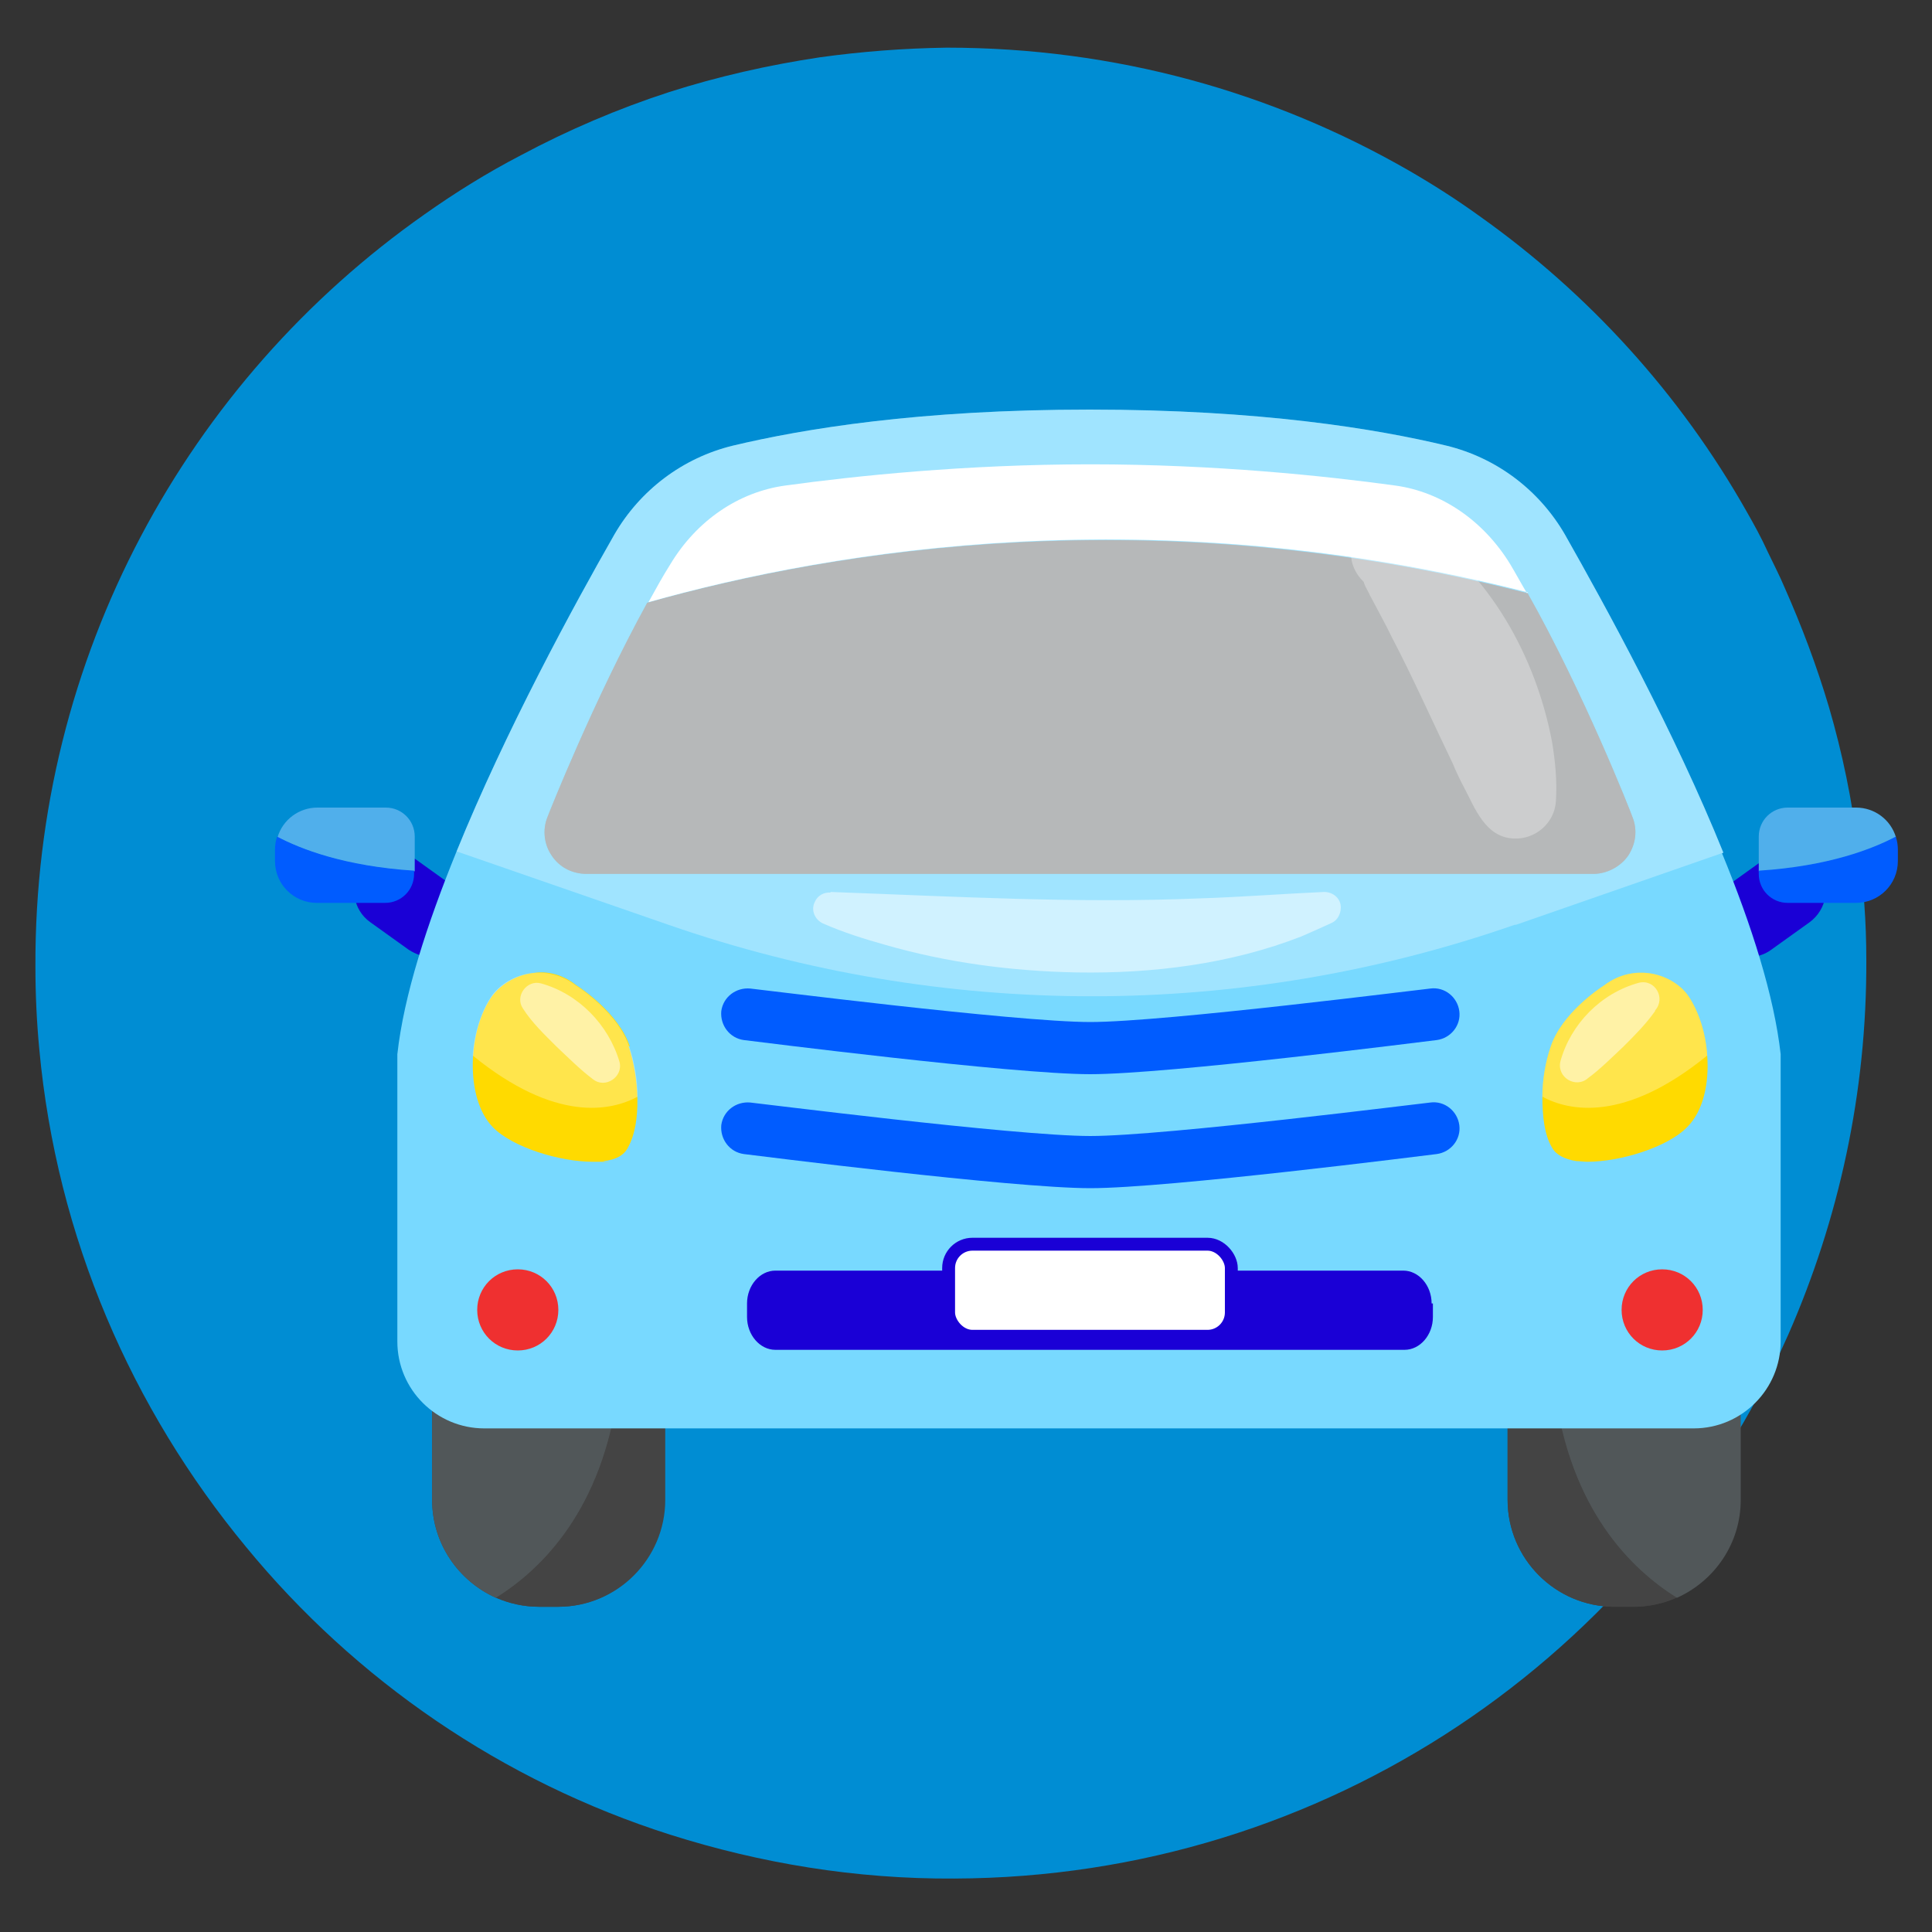 <svg xmlns="http://www.w3.org/2000/svg" viewBox="0 0 300 300"><rect x="0" y="0" width="300" height="300" fill="#333333" stroke="none"/><defs><style>.cls-2{fill:#fff}.cls-5{isolation:isolate}.cls-7{fill:#ffda00}.cls-9{fill:#005cff}.cls-12{fill:#444}.cls-13{fill:#515759}.cls-5{opacity:.5}.cls-14{fill:#1a00d6}.cls-15{fill:#50afeb}</style></defs><g id="Camada_1"><path fill="#008dd3" d="M289.8 149c.1 20.7-4.3 40.4-12.1 58.2-22 49.7-71.6 84.3-129.5 84.5-15.4.1-30.2-2.4-44.1-6.8-26.1-8.3-48.9-24-65.9-44.7-17.7-21.4-29.4-48-32.1-77.3-.4-4.2-.6-8.5-.6-12.8-.2-48.2 23.7-91 60.4-116.8 4.8-3.4 9.8-6.5 15-9.2 7.3-3.9 15-7.2 23-9.8 7.5-2.4 15.4-4.2 23.4-5.4 6.5-.9 13-1.4 19.7-1.5 26.2 0 50.6 6.9 71.8 19.1 3.8 2.2 7.4 4.5 11 7.1 16.9 12 31.1 27.6 41.4 45.8 1.2 2.1 2.3 4.1 3.3 6.3.9 1.9 1.8 3.6 2.6 5.5 2.7 6.1 5 12.2 6.9 18.6 2.1 7.2 3.6 14.5 4.5 21.9.9 5.8 1.3 11.5 1.3 17.3z"/><path d="M67 148.6c-1.2 0-2.4-.4-3.5-1.1l-6-4.3c-2.7-1.9-3.3-5.7-1.4-8.4s5.7-3.3 8.4-1.4l6 4.3c2.7 1.9 3.3 5.7 1.4 8.4-1.2 1.6-3 2.5-4.9 2.5zm204.5 0c-1.9 0-3.7-.9-4.9-2.5-1.9-2.7-1.3-6.4 1.4-8.4l6-4.3c2.7-1.9 6.4-1.3 8.4 1.4 1.9 2.7 1.3 6.4-1.4 8.4l-6 4.3c-1.1.8-2.3 1.1-3.5 1.1z" class="cls-14"/><path d="M67.1 215.7v17.2c0 6.8 4.1 12.6 9.9 15.2 2.1.9 4.3 1.4 6.7 1.4h2.9c9.2 0 16.6-7.5 16.6-16.6v-17.2H67zm174.2 0h-7.2v17.2c0 9.2 7.5 16.6 16.6 16.6h2.9c2.4 0 4.7-.5 6.7-1.4 5.8-2.6 9.9-8.4 9.9-15.2v-17.2h-29z" class="cls-12"/><path d="M96.1 215.7h-29v17.2c0 6.8 4.1 12.6 9.9 15.2 7.1-4.4 16.6-13.7 19-32.4z" class="cls-13"/><path d="M96.1 215.7c-2.5 18.7-11.9 28-19 32.4 2.1.9 4.3 1.4 6.7 1.4h2.9c9.2 0 16.6-7.5 16.6-16.6v-17.2h-7.2z" class="cls-12"/><path d="M241.3 215.7h29v17.2c0 6.8-4.1 12.6-9.9 15.2-7.1-4.4-16.6-13.7-19-32.4z" class="cls-13"/><path d="M241.3 215.7c2.5 18.7 11.9 28 19 32.4-2.1.9-4.3 1.4-6.7 1.4h-2.9c-9.2 0-16.6-7.5-16.6-16.6v-17.2h7.2z" class="cls-12"/><path fill="#78d9ff" d="M267.6 132.4C260 113.6 249.4 94.3 243 83c-4-6.9-10.6-11.9-18.4-13.8-10.8-2.6-28.9-5.6-55.4-5.6s-44.5 3-55.4 5.6C106 71.1 99.4 76.1 95.4 83c-6.4 11.2-16.9 30.5-24.5 49.2-4.6 11.3-8.2 22.4-9.2 31.5v44.6c0 7.5 6.1 13.5 13.5 13.5H263c7.5 0 13.5-6.1 13.5-13.5v-44.6c-1-9-4.5-20-9.1-31.2z"/><path style="isolation:isolate" fill="#fff" d="M235.4 143.6l32.2-11.2C260 113.6 249.4 94.3 243 83c-4-6.9-10.6-11.9-18.4-13.8-10.8-2.6-28.9-5.6-55.4-5.6s-44.5 3-55.4 5.6C106 71.1 99.4 76.1 95.4 83c-6.4 11.2-16.9 30.5-24.5 49.2l32.9 11.4c42.6 14.8 88.9 14.8 131.4 0z" opacity=".3"/><path d="M97.8 162.5c-1.7-5.1-7.5-9-8.3-9.5-2.5-2-5.1-2.2-6.8-1.9-2.5.3-4.9 1.7-6.3 3.6-3.7 5.2-4.3 15.7.1 20.3 3.1 3.2 10.5 5.4 15.5 5.4s1.2 0 1.7-.1c1.9-.2 3.2-.9 3.8-2.1 2.2-3.9 1.7-11 .1-15.8z" class="cls-7"/><path d="M169.3 184.5c-12.1 0-52.1-5.1-53.8-5.3-2.2-.3-3.7-2.3-3.5-4.5.3-2.2 2.3-3.7 4.5-3.5.4 0 41.2 5.2 52.8 5.2s52.4-5.2 52.8-5.2c2.2-.3 4.2 1.3 4.5 3.5.3 2.2-1.3 4.2-3.5 4.5-1.7.2-41.7 5.3-53.8 5.3zm0-17.7c-12.1 0-52.1-5.1-53.8-5.3-2.2-.3-3.7-2.3-3.5-4.5.3-2.2 2.3-3.7 4.5-3.5.4 0 41.2 5.2 52.8 5.2s52.4-5.2 52.8-5.2c2.2-.3 4.2 1.3 4.5 3.5.3 2.2-1.3 4.2-3.5 4.5-1.7.2-41.7 5.3-53.8 5.3z" class="cls-9"/><path d="M222.5 202.4v2.1c0 2.8-2 5.1-4.4 5.1h-97.7c-2.4 0-4.4-2.3-4.4-5.1v-2.1c0-2.8 2-5.1 4.4-5.1H150c2.4 0 4.4 2.3 4.4 5.1s2 5.1 4.4 5.1h20.7c2.4 0 4.4-2.3 4.4-5.1s2-5.1 4.4-5.1h29.6c2.4 0 4.4 2.3 4.4 5.1z" class="cls-14"/><rect width="43.9" height="14.3" x="147.3" y="193.2" fill="#fff" stroke="#1a00d6" stroke-miterlimit="10" stroke-width="2" rx="3.7" ry="3.7"/><path fill="#ef3030" d="M80.4 197.1c-3.5 0-6.3 2.8-6.3 6.3s2.8 6.3 6.3 6.3 6.3-2.8 6.3-6.3-2.8-6.3-6.3-6.3zm177.7 0c-3.5 0-6.3 2.8-6.3 6.3s2.8 6.3 6.3 6.3 6.3-2.8 6.3-6.3-2.8-6.3-6.3-6.3z"/><path d="M64.4 129.9c0-2.5-2-4.5-4.5-4.5H49.3c-2.9 0-5.4 1.9-6.2 4.6 3.6 1.9 10.5 4.6 21.3 5.3v-5.4z" class="cls-15"/><path d="M43 130c-.2.6-.3 1.3-.3 1.9v1.8c0 3.6 2.9 6.5 6.5 6.5h10.6c2.5 0 4.5-2 4.5-4.5v-.5c-10.9-.7-17.7-3.4-21.3-5.3z" class="cls-9"/><path d="M273.1 129.9c0-2.5 2-4.5 4.5-4.5h10.6c2.9 0 5.4 1.9 6.2 4.6-3.6 1.9-10.5 4.6-21.3 5.3v-5.4z" class="cls-15"/><path d="M294.4 130c.2.6.3 1.3.3 1.9v1.8c0 3.6-2.9 6.5-6.5 6.5h-10.6c-2.5 0-4.5-2-4.5-4.5v-.5c10.9-.7 17.7-3.4 21.3-5.3z" class="cls-9"/><path d="M265.1 164c-.2-3.5-1.3-6.9-2.9-9.3-1.3-1.9-3.7-3.3-6.3-3.6-1.7-.2-4.3 0-6.8 1.9-.8.5-6.6 4.4-8.3 9.5-.8 2.3-1.3 5.1-1.3 7.8 0 3 .3 5.9 1.5 7.9.6 1.1 1.9 1.8 3.8 2.1.5 0 1.1.1 1.7.1 5 0 12.4-2.2 15.5-5.4 2.5-2.5 3.4-6.8 3.1-11z" class="cls-7"/><path fill="#979a9b" d="M237.1 92.1c-57.9-14.8-107.5-6.7-136.6 1.5-8.3 15.1-15.2 32.5-15.5 33.3-.8 2-.5 4.3.7 6 1.2 1.8 3.2 2.8 5.4 2.8h156.3c2.1 0 4.2-1.1 5.4-2.8 1.2-1.8 1.5-4 .7-6-.3-.9-7.6-19.4-16.3-34.8z"/><path d="M219.8 81.5c11.5 7.4 18.7 20.5 21.2 33.7.5 3 .8 6.1.6 9.2-.2 3.4-3.2 6-6.6 5.8-4.4-.2-6-4.8-7.7-8-.6-1.1-1.2-2.4-1.7-3.6-2.8-5.8-6.4-13.8-9.4-19.5-1-2.1-2.4-4.6-3.5-6.7-.1-.3-.7-1.3-.8-1.6 0-.1-.2-.4-.1-.4-5.7-5.5 1.9-14 8-8.9z" class="cls-2" opacity=".3"/><g class="cls-5"><path d="M128.9 138.5c19.2.7 38.2 1.8 57.4 1 6.4-.2 12.7-.7 19.3-1 1.4 0 2.6 1 2.6 2.4 0 1-.5 2-1.4 2.4-1.5.7-3.1 1.4-4.7 2.1-11 4.3-23.1 5.8-34.9 5.6-10.1-.2-20.1-1.5-29.8-4.3-3.2-.9-6.4-1.9-9.6-3.3-1.3-.6-1.9-2.1-1.3-3.3.4-1 1.4-1.6 2.5-1.5z" class="cls-2"/></g><path d="M237.1 92.1c-.9-1.5-1.7-3-2.6-4.5-4.1-6.7-10.6-11.2-17.8-12.2-10.9-1.5-28-3.3-47.4-3.3s-36.5 1.8-47.4 3.3c-7.2 1-13.7 5.4-17.8 12.2-1.2 1.9-2.3 3.9-3.4 5.9 29.1-8.2 78.7-16.3 136.6-1.5z" class="cls-2"/><path fill="#fff" style="isolation:isolate" d="M237.1 92.1c-57.9-14.8-107.5-6.7-136.6 1.5-8.3 15.1-15.2 32.5-15.5 33.3-.8 2-.5 4.3.7 6 1.2 1.8 3.2 2.8 5.4 2.8h156.3c2.1 0 4.2-1.1 5.4-2.8 1.2-1.8 1.5-4 .7-6-.3-.9-7.6-19.4-16.3-34.8zm28 71.9c-.2-3.5-1.3-6.9-2.9-9.3-1.3-1.9-3.7-3.3-6.3-3.6-1.7-.2-4.3 0-6.8 1.9-.8.5-6.6 4.4-8.3 9.5-.8 2.3-1.3 5.1-1.3 7.8 4.1 2.2 12.7 4.1 25.6-6.4zm-191.7 0c.2-3.5 1.3-6.9 2.9-9.3 1.3-1.9 3.7-3.3 6.3-3.6 1.7-.2 4.3 0 6.8 1.9.8.5 6.6 4.4 8.3 9.5.8 2.3 1.3 5.1 1.3 7.8-4.1 2.2-12.7 4.1-25.6-6.4z" opacity=".3"/><g class="cls-5"><path d="M84 152.7c5.8 1.6 10.5 6.4 12.2 12.2.6 2.3-2.2 4.2-4.1 2.7-1.9-1.4-4-3.5-5.7-5.1-1.8-1.8-3.8-3.7-5.2-5.9-1.3-1.9.6-4.5 2.8-3.9z" class="cls-2"/></g><g class="cls-5"><path d="M257 157c-1.4 2-3.2 3.8-4.9 5.5-1.6 1.5-3.7 3.6-5.5 4.9-1.9 1.7-4.9-.1-4.3-2.6 1.6-5.8 6.3-10.6 12.2-12.2 2.5-.6 4.2 2.4 2.5 4.3z" class="cls-2"/></g></g></svg>